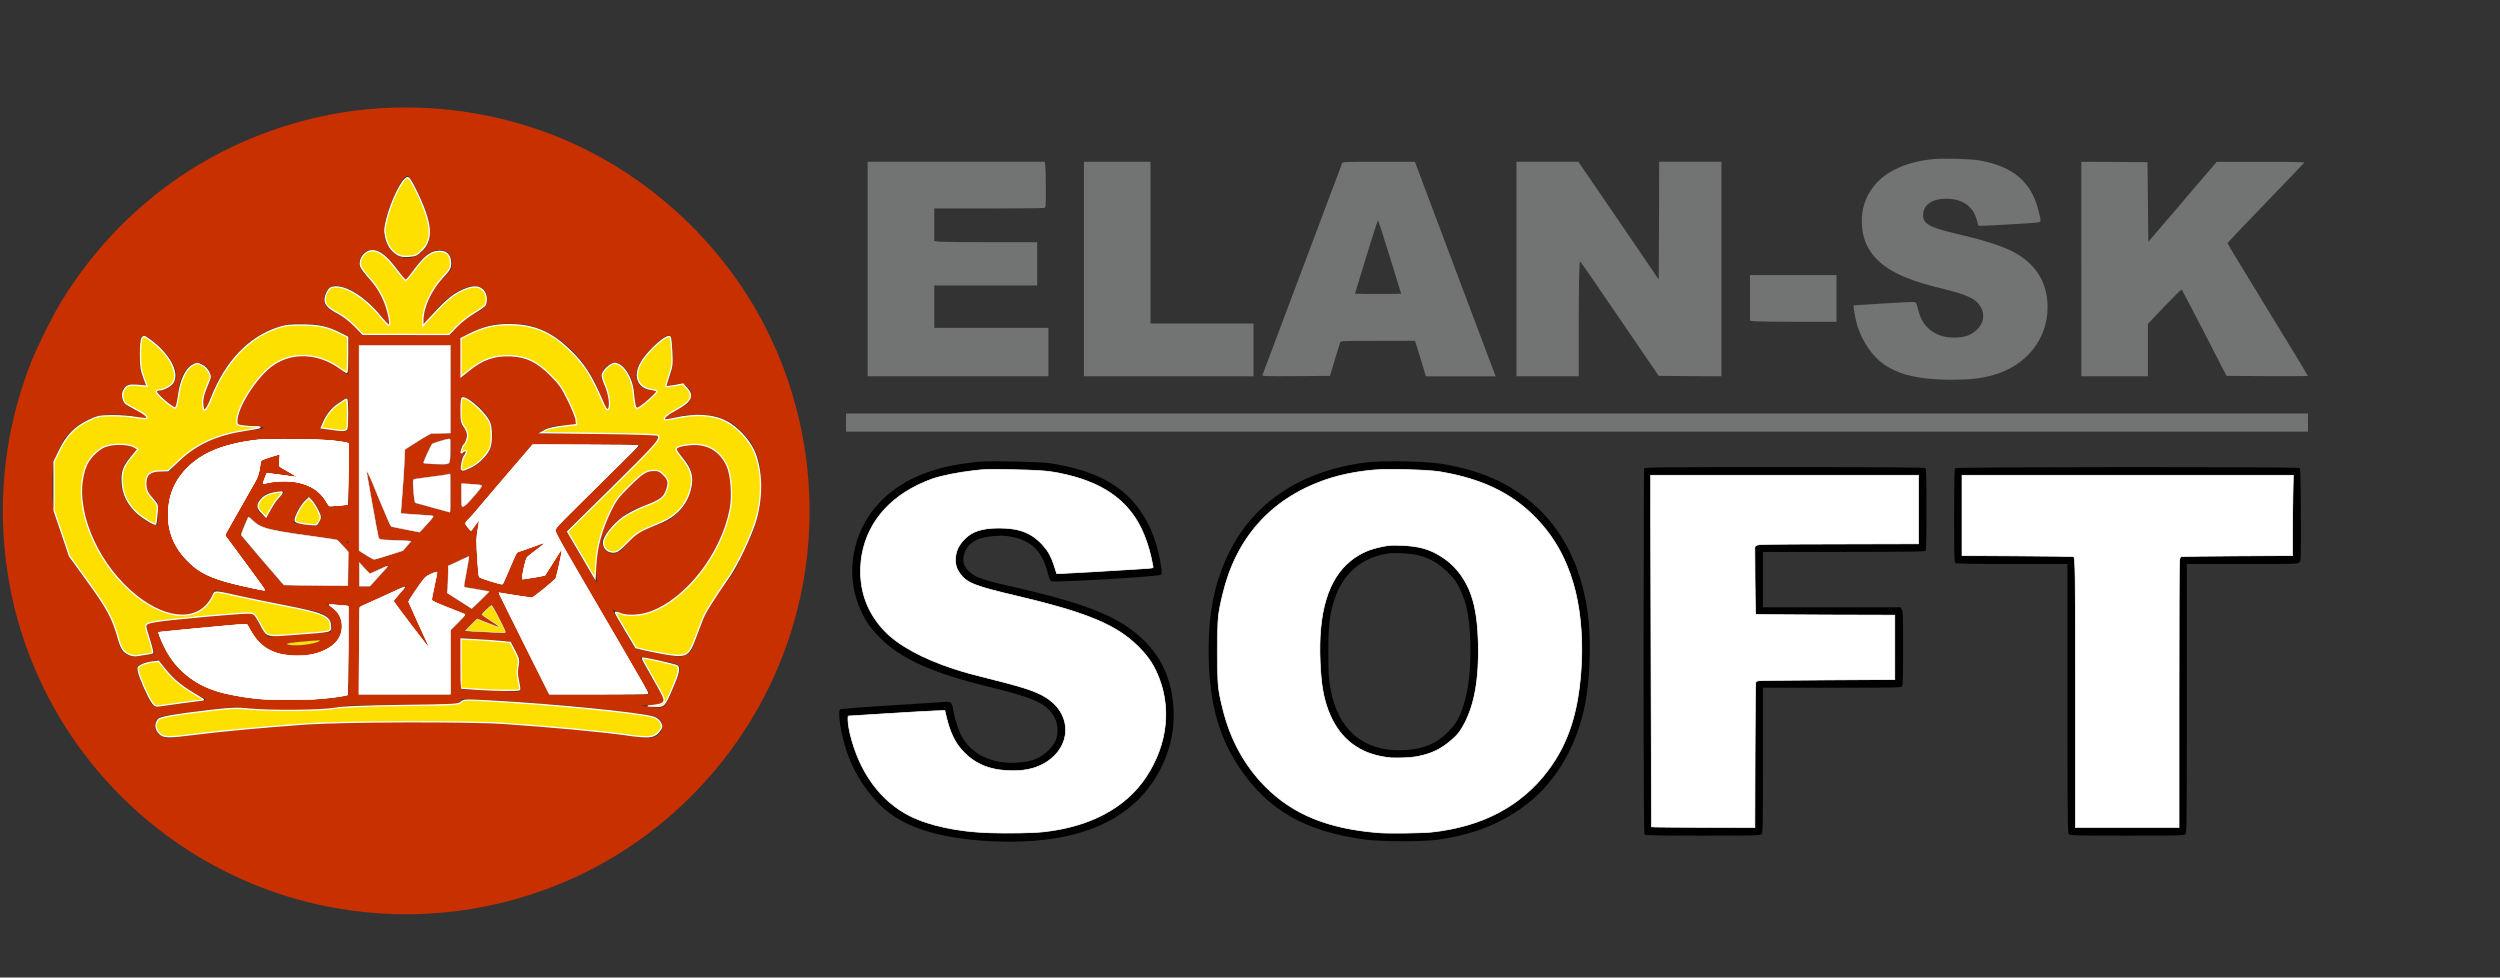 <?xml version="1.0" encoding="UTF-8" standalone="no"?>
<svg
   version="1.0"
   width="2890pt"
   height="1130pt"
   viewBox="0 0 2890 1130"
   preserveAspectRatio="xMidYMid meet"
   id="svg32"
   sodipodi:docname="logo-elan-sk.svg"
   inkscape:version="1.1.2 (0a00cf5339, 2022-02-04)"
   xmlns:inkscape="http://www.inkscape.org/namespaces/inkscape"
   xmlns:sodipodi="http://sodipodi.sourceforge.net/DTD/sodipodi-0.dtd"
   xmlns:xlink="http://www.w3.org/1999/xlink"
   xmlns="http://www.w3.org/2000/svg"
   xmlns:svg="http://www.w3.org/2000/svg">
  <rect x="0" y="0" width="2890" height="1130" fill="#333333" stroke="none"/>
  <defs
     id="defs36">
    <linearGradient
       inkscape:collect="always"
       id="linearGradient31309">
      <stop
         style="stop-color:#ffffff;"
         offset="0"
         id="stop31305" />
      <stop
         style="stop-color:#ffffff;stop-opacity:0;"
         offset="1"
         id="stop31307" />
    </linearGradient>
    <linearGradient
       inkscape:collect="always"
       xlink:href="#linearGradient31309"
       id="linearGradient31311"
       x1="552.937"
       y1="975.906"
       x2="717.18"
       y2="975.906"
       gradientUnits="userSpaceOnUse" />
  </defs>
  <sodipodi:namedview
     id="namedview34"
     pagecolor="#ffffff"
     bordercolor="#666666"
     borderopacity="1.0"
     inkscape:pageshadow="2"
     inkscape:pageopacity="0.0"
     inkscape:pagecheckerboard="0"
     inkscape:document-units="pt"
     showgrid="false"
     inkscape:zoom="0.11313709"
     inkscape:cx="-1520.2795"
     inkscape:cy="-1392.1164"
     inkscape:window-width="1920"
     inkscape:window-height="1024"
     inkscape:window-x="1600"
     inkscape:window-y="28"
     inkscape:window-maximized="1"
     inkscape:current-layer="g30" />
  <g
     transform="translate(0,1130) scale(0.1,-0.1)"
     fill="#000000"
     stroke="none"
     id="g30">
    <path
       fill="#c83000"
       d="M4395 10049 c-776 -49 -1551 -302 -2209 -722 -599 -382 -1109 -906 -1484 -1524 -100 -165 -271 -509 -340 -683 -332 -839 -415 -1745 -241 -2635 125 -642 395 -1265 778 -1800 715 -998 1788 -1674 2991 -1884 921 -161 1863 -43 2717 339 1395 626 2405 1915 2677 3420 202 1112 -10 2272 -591 3238 -478 795 -1215 1454 -2058 1839 -692 317 -1472 460 -2240 412z m355 -819 c36 -51 147 -290 181 -390 23 -69 33 -120 37 -187 6 -110 -6 -160 -54 -225 -96 -134 -281 -147 -388 -28 -126 140 -112 337 50 679 87 184 126 218 174 151z m-358 -841 c54 -28 174 -150 218 -223 48 -79 75 -111 88 -102 6 4 35 44 65 89 111 171 216 257 312 257 93 0 148 -58 148 -155 0 -66 -6 -76 -101 -168 -49 -48 -95 -105 -120 -150 -79 -139 -149 -415 -96 -379 5 4 45 51 88 105 126 157 249 256 385 308 145 57 251 3 251 -127 0 -78 -27 -110 -137 -165 -108 -54 -164 -97 -235 -184 l-53 -65 -511 0 -511 0 -54 65 c-69 82 -130 129 -243 185 -108 54 -136 87 -136 162 0 83 44 140 119 153 28 5 60 -1 117 -20 142 -47 283 -159 426 -337 38 -49 74 -88 79 -88 31 0 -19 194 -86 337 -37 79 -58 107 -140 192 -102 105 -120 140 -108 205 21 112 128 160 235 105z m-647 -859 c44 -12 126 -43 183 -70 l102 -49 0 -220 c0 -122 -3 -221 -7 -221 -5 0 -37 23 -72 51 -86 67 -229 136 -321 155 -141 30 -307 0 -437 -78 -129 -77 -279 -251 -365 -423 -48 -95 -88 -209 -88 -250 0 -40 8 -43 142 -45 93 -1 191 -22 158 -33 -8 -3 -60 -11 -115 -17 -409 -45 -716 -185 -907 -415 -59 -72 -65 -76 -93 -69 -61 16 -142 10 -171 -12 -49 -36 -68 -70 -68 -121 0 -73 45 -149 119 -203 19 -14 20 -25 17 -148 l-3 -134 -27 7 c-121 30 -267 151 -331 275 -104 200 -83 384 59 522 33 32 60 62 60 67 0 34 -127 65 -235 58 -113 -8 -166 -29 -239 -98 -113 -105 -156 -225 -156 -434 0 -199 45 -383 145 -590 205 -427 581 -771 913 -835 195 -39 365 44 448 218 15 31 28 58 29 59 1 2 55 -11 121 -28 179 -46 311 -74 609 -129 282 -52 452 -90 507 -113 85 -36 127 -105 108 -178 l-10 -37 -108 -7 c-114 -7 -421 -31 -537 -41 l-70 -6 -38 38 c-31 32 -91 138 -110 196 -3 9 -16 23 -29 32 -20 13 -57 11 -328 -15 -168 -15 -429 -40 -580 -54 -151 -14 -285 -31 -297 -37 -13 -6 -25 -19 -28 -29 -7 -22 26 -145 66 -242 16 -39 25 -74 21 -78 -10 -9 -184 -39 -229 -39 -51 0 -123 37 -150 78 -12 18 -24 51 -28 75 -11 63 -63 221 -101 304 -45 99 -130 228 -303 457 -78 105 -151 207 -162 228 -37 72 -158 437 -181 545 -19 91 -23 138 -23 293 0 221 12 284 87 438 41 87 62 117 126 181 83 83 182 142 297 178 91 27 339 25 454 -5 90 -24 131 -28 131 -13 0 16 -58 59 -117 85 -149 67 -173 93 -173 183 0 49 4 59 34 89 39 39 75 43 178 22 31 -7 60 -9 64 -6 3 4 -5 31 -19 60 -49 105 -52 124 -51 303 1 190 7 215 53 215 32 0 161 -107 244 -201 54 -62 112 -167 121 -221 20 -113 -65 -208 -186 -208 -20 0 -39 -4 -42 -9 -6 -9 198 -201 214 -201 18 0 27 36 34 130 7 112 24 182 63 258 71 142 177 176 271 89 37 -35 56 -94 47 -139 -4 -17 -23 -62 -43 -101 -28 -55 -36 -84 -40 -142 -8 -135 18 -160 54 -52 156 471 473 814 842 906 116 30 116 30 272 26 109 -2 165 -9 225 -25z m2357 10 c188 -41 363 -143 519 -301 144 -146 242 -301 334 -534 56 -140 70 -161 81 -121 3 15 4 60 2 99 -4 56 -13 87 -40 142 -20 39 -38 84 -42 100 -15 69 44 156 118 176 81 22 161 -39 217 -165 26 -59 49 -181 49 -258 0 -60 12 -98 31 -98 6 0 36 24 67 53 31 29 78 70 105 91 60 49 61 66 4 66 -121 0 -190 66 -190 180 0 79 54 178 155 285 137 145 221 195 247 148 5 -10 12 -81 16 -158 8 -163 -6 -254 -54 -347 -16 -32 -26 -60 -22 -62 4 -3 32 1 62 9 30 8 75 15 102 15 40 0 53 -5 82 -32 24 -22 38 -45 42 -70 13 -84 -26 -135 -146 -190 -96 -44 -151 -82 -151 -104 0 -19 5 -18 123 13 87 23 123 27 247 27 166 1 217 -9 339 -65 71 -33 98 -54 176 -132 75 -75 100 -108 134 -177 71 -145 86 -224 86 -445 0 -162 -4 -206 -23 -300 -29 -134 -74 -258 -140 -390 -27 -55 -64 -134 -82 -175 -42 -97 -57 -121 -163 -263 -196 -263 -245 -352 -327 -602 -28 -85 -61 -166 -72 -181 -28 -34 -92 -64 -143 -64 -22 0 -143 20 -268 44 -176 34 -232 48 -242 63 -16 22 -217 366 -238 408 l-15 31 59 -30 c183 -91 451 -12 721 213 280 232 512 629 573 977 33 188 14 409 -46 525 -35 69 -122 153 -192 185 -56 26 -72 29 -172 29 -120 0 -205 -22 -205 -53 0 -8 29 -46 65 -83 72 -74 101 -129 115 -216 22 -136 -47 -319 -162 -429 -83 -80 -128 -104 -287 -159 -73 -25 -152 -59 -175 -74 -41 -29 -112 -101 -174 -179 -81 -101 -223 -67 -239 58 -5 32 0 48 22 83 74 113 211 240 314 291 29 15 99 43 154 63 160 55 200 82 239 158 43 83 26 166 -46 219 -41 31 -135 29 -199 -3 -45 -24 -273 -250 -320 -319 -63 -93 -145 -287 -180 -427 -9 -33 -23 -85 -32 -115 -21 -68 -31 -284 -17 -359 10 -54 10 -55 -8 -31 -18 24 -115 189 -267 451 l-72 126 217 215 c119 118 358 352 529 519 326 316 334 327 301 372 -12 15 -67 17 -648 19 -349 1 -655 4 -680 7 l-45 6 60 32 c83 43 130 54 238 55 105 1 137 9 137 37 0 72 -117 318 -210 443 -149 199 -375 328 -569 328 -165 -1 -350 -78 -487 -203 l-64 -59 0 234 0 234 78 41 c88 47 198 87 292 107 98 22 297 19 402 -4z m-892 -740 l0 -511 -107 2 c-128 3 -117 7 -354 -147 l-66 -42 -7 -174 c-4 -95 -15 -258 -25 -363 -10 -104 -16 -193 -14 -196 1 -4 67 -10 145 -13 165 -8 238 -15 238 -24 0 -4 -38 -47 -84 -97 l-83 -90 -124 24 c-68 13 -145 27 -170 33 l-45 9 -44 107 c-24 59 -54 132 -68 162 -13 30 -31 71 -39 90 -8 19 -18 43 -23 52 -6 10 -10 22 -10 28 0 5 -11 33 -24 62 -13 29 -32 72 -42 95 -10 24 -19 41 -21 39 -2 -2 5 -50 16 -107 11 -57 41 -225 66 -374 26 -148 51 -278 56 -287 8 -15 25 -18 112 -18 56 0 139 -3 184 -7 l82 -6 -49 -57 -50 -57 -159 -52 c-87 -28 -167 -51 -177 -51 -10 0 -53 23 -96 51 l-78 52 0 1188 0 1189 530 0 530 0 0 -510z m264 -149 c58 -41 150 -139 176 -190 51 -101 56 -226 15 -352 -25 -75 -118 -170 -209 -213 -39 -19 -83 -37 -98 -40 l-28 -6 0 73 c0 66 3 77 30 113 38 50 38 61 0 34 l-30 -21 0 49 c0 35 4 52 15 56 26 10 55 69 55 113 0 32 -8 52 -35 87 l-35 46 0 160 0 160 51 -20 c28 -12 70 -33 93 -49z m-1444 -116 c0 -202 -9 -231 -68 -221 -21 3 -86 11 -145 18 l-109 11 6 30 c14 68 59 145 119 205 58 57 155 121 185 122 9 0 12 -40 12 -165z m-165 -329 c61 -9 122 -18 138 -22 l27 -6 -2 -356 -3 -357 -75 -7 c-41 -4 -92 -9 -112 -12 -36 -4 -38 -2 -60 42 -84 169 -281 261 -533 249 -60 -3 -132 -12 -160 -21 -27 -8 -50 -14 -51 -13 -1 1 10 31 24 65 l27 64 55 -6 c30 -4 109 -15 175 -25 66 -10 121 -17 123 -16 2 2 -44 29 -102 60 -58 31 -108 60 -110 64 -3 4 -1 36 4 71 5 35 8 66 6 68 -2 1 -54 -13 -115 -33 -110 -36 -111 -36 -111 -67 0 -72 -24 -163 -55 -212 -18 -28 -46 -76 -62 -106 -16 -30 -74 -131 -128 -225 -54 -93 -113 -197 -131 -231 l-33 -61 92 -124 c315 -425 378 -511 374 -515 -7 -7 -335 64 -467 102 -266 75 -419 182 -549 383 -81 125 -117 273 -108 436 8 124 26 197 76 300 147 299 474 474 981 524 146 15 733 6 865 -13z m1345 -111 c0 -175 5 -171 -182 -161 -73 3 -134 8 -136 11 -7 7 88 212 103 225 15 12 161 57 193 59 22 1 22 0 22 -134z m2175 46 c-230 -216 -954 -932 -964 -952 -13 -27 -1 -49 534 -966 301 -516 550 -941 552 -945 2 -5 -257 -8 -576 -8 l-579 0 -297 586 c-162 323 -293 589 -290 592 3 3 88 -9 188 -27 101 -18 190 -32 199 -30 9 2 74 53 146 114 l129 110 37 163 c37 160 40 198 15 150 -6 -12 -31 -52 -54 -88 -23 -36 -60 -95 -84 -131 l-42 -66 -131 -22 c-72 -12 -133 -20 -135 -17 -3 2 7 60 20 128 21 101 29 126 49 140 12 10 63 47 112 83 58 42 83 65 70 65 -11 0 -24 -4 -30 -8 -5 -5 -68 -28 -141 -51 -72 -23 -136 -48 -141 -54 -5 -7 -42 -91 -82 -187 -41 -96 -75 -177 -77 -179 -3 -4 -171 44 -250 72 -18 6 -33 18 -33 27 0 8 -7 112 -15 230 -13 204 -12 220 6 309 10 51 19 95 19 98 0 12 -22 -13 -56 -64 l-37 -57 -39 43 c-43 49 -42 57 20 113 22 20 41 41 43 47 2 6 157 189 344 406 l340 395 625 0 c610 0 624 0 605 -19z m-2175 -540 l0 -228 -207 57 -208 57 -7 39 c-3 22 -9 82 -13 135 -7 89 -6 97 11 102 11 3 100 15 199 27 99 12 189 25 200 30 11 5 21 9 23 9 1 1 2 -102 2 -228z m352 94 c24 -10 16 -23 -84 -136 -93 -107 -106 -118 -130 -119 -16 0 -18 13 -18 136 l0 137 108 -6 c59 -3 115 -8 124 -12z m-2283 -92 c-8 -10 -40 -47 -73 -83 -32 -36 -72 -94 -89 -130 -17 -36 -31 -66 -33 -68 -5 -7 -60 27 -80 50 -47 52 -37 125 26 182 22 20 43 36 48 36 4 1 30 7 57 15 28 7 74 14 104 14 49 1 52 0 40 -16z m340 -100 c30 -31 55 -72 73 -116 l26 -67 -26 -48 c-14 -26 -26 -48 -28 -50 -4 -6 -259 30 -267 37 -9 9 26 112 57 165 31 53 94 126 109 126 6 0 31 -21 56 -47z m-584 -293 c84 -31 255 -65 495 -95 113 -15 242 -33 288 -40 l83 -14 64 -68 64 -68 -2 -199 -2 -200 -370 3 c-203 1 -373 5 -377 8 -7 4 -95 106 -416 484 l-82 97 46 109 46 109 52 -51 c35 -36 70 -59 111 -75z m995 -180 c0 -5 -7 -7 -15 -4 -8 4 -15 8 -15 10 0 2 7 4 15 4 8 0 15 -4 15 -10z m1394 -187 c-3 -16 -18 -93 -34 -173 -15 -80 -26 -148 -24 -152 2 -3 21 -9 42 -12 163 -24 252 -40 250 -45 -2 -3 -48 -50 -104 -104 l-100 -97 -143 92 -144 92 7 81 c3 44 6 115 6 158 l0 77 88 40 c48 22 98 46 112 55 38 22 50 19 44 -12z m-1040 -123 c60 28 110 49 112 47 2 -2 -47 -58 -108 -125 l-112 -122 -63 0 -63 0 0 142 0 143 63 -68 62 -68 109 51z m676 -33 c0 -2 -16 -72 -35 -156 -19 -83 -35 -158 -35 -165 0 -12 50 -34 303 -132 l98 -38 -91 -91 -90 -90 0 -373 0 -372 -530 0 -530 0 0 510 c0 433 2 510 14 510 8 0 72 27 143 61 216 103 386 179 390 175 2 -2 -30 -40 -72 -84 -41 -44 -75 -84 -75 -89 0 -4 13 -24 28 -43 16 -19 104 -135 196 -257 150 -200 208 -271 177 -217 -6 11 -25 51 -42 89 -44 99 -73 162 -137 302 l-55 123 96 142 c91 133 100 143 154 169 50 24 93 36 93 26z m-1122 -383 l92 -7 -2 -515 -3 -516 -30 -7 c-217 -55 -780 -70 -1112 -29 -125 15 -318 56 -405 86 -244 83 -430 234 -553 450 -41 72 -102 221 -94 228 3 3 1003 97 1021 96 4 0 21 -28 38 -62 107 -213 276 -307 547 -308 127 0 228 20 318 65 132 65 198 156 198 275 0 96 -40 166 -126 226 l-52 36 35 -6 c19 -3 77 -8 128 -12z m1837 -157 c44 -86 77 -159 73 -162 -3 -3 -112 0 -242 7 l-237 13 73 72 73 72 124 -50 c69 -27 128 -48 132 -47 4 2 -42 34 -102 72 l-110 70 58 58 c32 32 62 57 68 55 5 -2 46 -74 90 -160z m-80 -248 c166 -9 202 -13 213 -27 8 -9 34 -57 59 -107 44 -86 45 -91 34 -135 -21 -86 -22 -124 -6 -180 28 -93 30 -127 7 -139 -14 -7 -114 -5 -346 6 l-326 17 0 294 0 294 83 -6 c45 -3 172 -11 282 -17z m-2000 -8 c-39 -34 -259 -64 -351 -46 -66 12 -17 24 158 39 213 18 204 17 193 7z m3875 -216 c276 -50 290 -56 290 -117 0 -40 -147 -386 -177 -415 -26 -27 -73 -29 -198 -8 l-80 13 117 1 c113 1 117 2 137 27 12 15 21 31 21 36 0 5 -56 105 -124 221 -68 117 -131 226 -140 243 -14 30 -14 32 2 28 9 -2 78 -15 152 -29z m-5685 -71 c109 -149 240 -258 412 -344 103 -51 104 -54 13 -64 -30 -4 -158 -21 -283 -38 l-228 -31 -27 20 c-32 23 -53 63 -133 252 -34 81 -59 155 -57 169 5 38 45 61 143 82 50 10 95 19 101 19 5 1 32 -29 59 -65z m3769 -400 c94 -3 177 -7 185 -9 9 -1 75 -6 146 -10 72 -3 168 -11 215 -16 47 -6 155 -14 240 -19 257 -14 1025 -103 1121 -130 19 -5 48 -23 64 -40 23 -24 28 -39 28 -75 0 -53 -22 -89 -73 -117 -40 -22 -121 -21 -310 6 -425 60 -1008 112 -1570 142 -400 22 -1470 25 -1825 6 -698 -37 -1241 -85 -1744 -153 -179 -24 -217 -24 -261 0 -106 56 -104 195 3 230 31 10 580 82 747 97 105 10 97 10 310 -10 211 -21 632 -24 805 -7 66 7 167 21 225 32 96 17 159 19 718 19 599 0 612 0 632 20 11 11 20 27 20 36 0 13 11 15 78 10 42 -3 153 -8 246 -12z"
       id="path2" />
    <path
       fill="#727373"
       d="M22343 9460 c-301 -29 -546 -140 -678 -308 -104 -130 -150 -274 -142 -442 13 -286 181 -489 517 -621 131 -52 221 -79 430 -130 276 -68 373 -115 427 -206 52 -89 34 -194 -46 -266 -58 -53 -114 -77 -192 -86 -154 -16 -276 18 -369 105 -58 54 -92 119 -119 224 -19 75 -19 75 -55 78 -19 2 -180 -6 -356 -17 -177 -12 -325 -21 -329 -21 -12 0 14 -153 40 -235 12 -39 38 -104 59 -145 176 -349 458 -480 1039 -480 203 0 341 16 479 56 380 110 622 415 622 784 0 288 -140 508 -409 645 -140 70 -339 132 -674 210 -295 69 -365 114 -355 225 12 124 137 188 329 169 83 -9 152 -39 202 -87 45 -43 69 -86 92 -165 l16 -57 42 0 c56 0 558 29 625 36 62 7 62 3 27 140 -83 332 -293 510 -680 579 -108 19 -412 27 -542 15z"
       id="path4" />
    <path
       fill="#727373"
       d="M10030 8190 l0 -1240 1045 0 1045 0 0 280 0 280 -660 0 -660 0 0 245 0 245 595 0 595 0 0 250 0 250 -534 0 c-293 0 -561 3 -595 6 l-61 7 0 188 0 189 623 0 c342 0 632 3 645 6 22 6 22 7 22 218 0 116 -3 235 -6 264 l-7 52 -1023 0 -1024 0 0 -1240z"
       id="path6" />
    <path
       fill="#727373"
       d="M12530 8190 l0 -1240 980 0 980 0 0 305 0 305 -595 0 -595 0 0 935 0 935 -385 0 -385 0 0 -1240z"
       id="path8" />
    <path
       fill="#727373"
       d="M15515 9413 c-3 -10 -211 -560 -460 -1223 -249 -663 -457 -1213 -460 -1223 -7 -16 14 -17 386 -15 l394 3 55 185 c31 102 59 193 62 203 7 16 37 17 437 17 l429 0 30 -97 c17 -54 45 -146 63 -205 l32 -108 403 0 404 0 -11 28 c-6 15 -209 554 -451 1197 -242 644 -447 1189 -456 1213 l-16 42 -417 0 c-388 0 -417 -1 -424 -17z m553 -1088 l129 -420 -133 -3 c-74 -1 -194 -1 -267 0 l-133 3 130 428 c71 235 133 424 137 420 4 -5 65 -197 137 -428z"
       id="path10" />
    <path
       fill="#727373"
       d="M17530 8190 l0 -1240 360 0 360 0 0 558 c0 484 6 759 15 770 2 2 79 -107 172 -243 92 -136 296 -434 453 -663 l285 -417 363 -3 362 -2 0 1240 0 1240 -360 0 -360 0 -2 -681 -3 -681 -254 374 c-140 205 -349 511 -465 681 l-210 307 -358 0 -358 0 0 -1240z"
       id="path12" />
    <path
       fill="#727373"
       d="M24060 8190 l0 -1240 385 0 385 0 0 303 0 303 192 202 c106 111 195 199 199 195 4 -5 122 -231 263 -503 l254 -495 471 -3 c259 -1 471 0 471 3 0 3 -209 347 -465 765 -256 417 -465 763 -465 768 0 6 199 216 443 468 243 251 444 461 445 465 2 5 -220 9 -505 8 l-508 0 -395 -462 -395 -462 -5 460 -5 460 -382 3 -383 2 0 -1240z"
       id="path14" />
    <path
       fill="#727373"
       d="M20230 7856 l0 -263 53 -7 c28 -3 253 -6 500 -6 l447 0 0 270 0 270 -500 0 -500 0 0 -264z"
       id="path16" />
    <path
       fill="#727373"
       d="M9780 6415 l0 -105 8450 0 8450 0 0 105 0 105 -8450 0 -8450 0 0 -105z"
       id="path18" />
    <path
       fill="#727373"
       d="M11340 5964 c-336 -31 -567 -88 -785 -193 -399 -193 -651 -536 -697 -951 -22 -198 12 -407 97 -586 59 -127 114 -204 220 -309 244 -244 603 -405 1258 -565 440 -107 596 -167 688 -261 72 -74 104 -147 104 -239 0 -98 -32 -167 -114 -243 -99 -91 -192 -125 -371 -134 -270 -14 -497 93 -613 288 -43 73 -89 210 -107 317 -16 96 -25 104 -109 97 -36 -3 -318 -21 -625 -40 -383 -24 -563 -39 -574 -47 -31 -26 8 -281 73 -476 70 -209 172 -386 317 -552 155 -177 325 -285 578 -368 401 -132 1049 -170 1528 -91 535 88 926 327 1155 706 149 248 217 508 203 783 -20 417 -202 734 -551 965 -264 174 -640 302 -1364 465 -302 68 -397 105 -463 178 -46 51 -60 99 -48 163 17 90 75 156 171 197 60 26 225 46 309 37 275 -28 423 -155 491 -425 12 -47 28 -91 34 -98 18 -20 1252 52 1275 74 12 12 12 26 1 101 -26 183 -84 368 -161 510 -208 387 -548 591 -1130 679 -102 15 -677 28 -790 18z m785 -108 c709 -108 1069 -418 1193 -1028 11 -51 18 -95 16 -97 -4 -4 -1118 -71 -1122 -67 -1 2 -11 36 -22 75 -33 119 -84 207 -164 286 -121 120 -254 167 -471 167 -192 1 -299 -30 -390 -113 -114 -105 -151 -256 -89 -369 72 -132 179 -182 594 -276 682 -153 1046 -279 1310 -453 118 -77 282 -244 341 -346 205 -354 214 -781 24 -1160 -140 -281 -332 -471 -624 -616 -183 -90 -403 -150 -666 -181 -164 -19 -683 -16 -854 5 -622 78 -932 250 -1189 658 -105 166 -206 464 -214 634 l-3 50 500 32 c275 17 529 32 565 32 l65 1 26 -110 c60 -247 181 -410 378 -509 142 -72 357 -99 535 -67 427 78 598 496 311 765 -117 109 -281 173 -695 271 -386 92 -615 168 -845 280 -233 114 -382 228 -498 383 -301 400 -248 988 121 1354 133 132 337 252 537 318 101 33 291 71 420 84 55 6 116 13 135 15 91 10 680 -3 775 -18z"
       id="path20"
       style="fill:#000000" />
    <path
       fill="#727373"
       d="M15800 5955 c-841 -105 -1425 -542 -1685 -1260 -108 -298 -152 -610 -142 -1014 12 -523 120 -903 353 -1252 330 -494 767 -744 1459 -835 186 -25 661 -25 835 -1 451 64 800 212 1097 466 331 284 555 720 627 1221 41 281 45 677 11 930 -98 720 -445 1237 -1023 1525 -192 96 -423 165 -687 206 -184 28 -666 36 -845 14z m820 -100 c410 -65 713 -186 975 -390 101 -78 253 -237 326 -341 247 -347 369 -784 369 -1325 0 -546 -107 -984 -321 -1310 -261 -398 -640 -655 -1122 -763 -177 -40 -312 -56 -537 -62 -490 -15 -905 58 -1236 216 -482 232 -837 709 -957 1285 -47 226 -52 284 -52 605 1 264 4 324 23 445 66 420 196 727 424 1001 295 354 744 583 1260 643 51 6 107 13 123 15 17 2 163 3 325 1 215 -2 324 -7 400 -20z"
       id="path22"
       style="fill:#000000" />
    <path
       fill="#727373"
       d="M16075 4994 c-173 -25 -264 -53 -365 -113 -260 -156 -399 -426 -441 -856 -17 -174 -7 -528 20 -676 62 -354 209 -586 450 -713 248 -130 634 -130 883 1 82 43 189 131 241 198 52 66 120 210 150 315 99 342 102 916 6 1225 -98 320 -325 535 -634 600 -73 15 -258 26 -310 19z m320 -113 c138 -35 237 -92 340 -196 74 -73 99 -106 133 -175 86 -175 120 -342 129 -625 9 -302 -19 -559 -82 -750 -47 -142 -86 -208 -179 -300 -127 -127 -264 -187 -464 -204 -454 -37 -762 180 -871 614 -38 155 -46 240 -46 525 1 308 16 435 75 613 96 285 314 472 605 517 89 13 268 4 360 -19z"
       id="path24"
       style="fill:#000000" />
    <path
       fill="#727373"
       d="M19006 5884 c-3 -9 -6 -962 -6 -2118 0 -1622 3 -2105 12 -2114 9 -9 173 -12 674 -12 589 0 664 2 678 16 14 14 16 105 16 855 l0 839 800 0 c780 0 800 0 810 19 6 13 10 170 10 443 0 367 -2 427 -16 446 l-15 22 -795 0 -794 0 0 320 0 320 933 0 c712 0 936 3 945 12 9 9 12 129 12 478 0 349 -3 469 -12 478 -9 9 -385 12 -1629 12 -1465 0 -1617 -1 -1623 -16z m3174 -474 l0 -400 -923 0 c-819 0 -925 -2 -945 -16 l-22 -15 0 -383 c0 -284 3 -385 12 -394 9 -9 203 -12 810 -12 l798 0 0 -375 0 -375 -793 -2 c-655 -3 -797 -5 -810 -17 -16 -12 -17 -84 -17 -852 l0 -839 -602 2 -603 3 -3 2038 -2 2037 1550 0 1550 0 0 -400z"
       id="path26"
       style="fill:#000000" />
    <path
       fill="#727373"
       d="M22602 5888 c-9 -9 -12 -145 -12 -550 0 -521 1 -538 19 -548 13 -6 236 -10 655 -10 l636 0 0 -1554 c0 -1400 2 -1556 16 -1570 14 -14 89 -16 674 -16 585 0 660 2 674 16 14 14 16 170 16 1570 l0 1554 640 0 c629 0 640 0 660 20 20 20 20 30 18 551 -3 458 -5 531 -18 539 -24 15 -3963 13 -3978 -2z m3906 -545 l-3 -468 -645 -3 c-592 -2 -646 -3 -657 -19 -10 -13 -13 -343 -13 -1570 l0 -1553 -600 0 -600 0 0 1558 c0 1198 -3 1561 -12 1570 -9 9 -168 12 -655 12 l-643 0 0 470 0 470 1915 0 1915 0 -2 -467z"
       id="path28"
       style="fill:#000000" />
    <path
       style="fill:#ffffff;stroke:#ffffff;stroke-width:1.017;"
       d="m 1524.521,1283.543 c -48.224,-1.658 -91.722,-10.848 -121.494,-25.668 -45.535,-22.667 -78.155,-67.158 -92.604,-126.304 -3.155,-12.913 -4.421,-27.956 -2.354,-27.965 0.783,0 26.586,-1.602 57.341,-3.553 30.755,-1.951 63.783,-3.849 73.397,-4.218 l 17.479,-0.671 0.662,2.954 c 6.945,30.995 14.885,47.582 29.88,62.43 19.045,18.856 42.314,27.436 74.436,27.447 21.78,0.01 38.499,-4.505 53.246,-14.368 35.75,-23.911 37.534,-68.757 3.756,-94.413 -14.973,-11.372 -33.004,-18.02 -82.832,-30.539 -39.275,-9.868 -46.776,-11.928 -65.305,-17.938 -47.689,-15.467 -85.885,-36.357 -106.794,-58.406 -26.027,-27.446 -38.332,-60.216 -36.791,-97.979 2.241,-54.891 33.777,-100.235 88.216,-126.841 6.409,-3.132 16.456,-7.354 22.327,-9.382 13.745,-4.747 40.224,-10.035 64.051,-12.791 17.101,-1.978 22.01,-2.117 54.071,-1.53 44.54,0.815 59.606,1.903 78.122,5.638 63.716,12.855 103.517,39.761 125.62,84.922 6.436,13.151 12.576,31.319 15.632,46.259 1.201,5.871 2.379,11.63 2.617,12.797 0.419,2.053 -0.147,2.159 -17.591,3.305 -36.615,2.405 -120.868,7.282 -125.795,7.282 h -5.089 l -3.828,-12.002 c -4.221,-13.233 -8.896,-21.968 -16.282,-30.419 -17.373,-19.878 -36.723,-27.731 -68.334,-27.731 -26.647,0 -42.471,5.209 -54.329,17.885 -8.598,9.191 -12.522,17.696 -13.081,28.352 -0.546,10.409 1.244,16.425 7.36,24.733 10.078,13.69 22.864,18.708 84.817,33.287 102.453,24.11 148.499,42.125 181.264,70.915 16.421,14.429 27.636,28.679 35.367,44.939 24.793,52.143 19.078,112.059 -15.661,164.195 -31.117,46.699 -85.764,75.929 -156.639,83.784 -16.899,1.873 -55.612,2.601 -84.857,1.595 z"
       id="path4586"
       transform="matrix(7.5,0,0,-7.5,0,11300)" />
    <path
       style="stroke:#ffffff;stroke-width:1.017;fill:#ffffff;fill-opacity:1"
       d="m 2125.967,1283.57 c -78.619,-6.159 -132.519,-28.003 -175.469,-71.114 -31.924,-32.044 -53.84,-71.894 -65.54,-119.172 -7.933,-32.055 -8.156,-34.481 -8.156,-88.798 0,-53.799 0.209,-56.18 7.697,-87.788 20.578,-86.868 73.398,-146.607 155.759,-176.162 29.858,-10.714 68.135,-17.175 101.391,-17.114 33.101,0.061 65.996,1.717 79.302,3.993 67.981,11.627 115.673,36.087 153.472,78.711 23.307,26.282 39.116,55.286 50.228,92.151 10.361,34.375 15.129,79.963 12.921,123.552 -3.712,73.271 -19.112,122.48 -52.005,166.175 -40.955,54.405 -101.488,86.314 -179.358,94.545 -13.605,1.438 -66.351,2.11 -80.242,1.022 z m 60.734,-117.939 c 20.407,-4.299 33.728,-10.748 49.313,-23.874 10.201,-8.591 14.566,-14.018 20.907,-25.989 16.002,-30.213 22.971,-70.14 21.641,-123.991 -1.323,-53.607 -10.138,-85.011 -31.218,-111.214 -7.561,-9.399 -15.428,-16.265 -26.866,-23.445 -17.583,-11.039 -33.858,-15.467 -60.529,-16.47 -14.621,-0.55 -18.218,-0.353 -28.012,1.532 -20.816,4.006 -35.603,10.51 -49.897,21.947 -35.178,28.146 -50.71,79.889 -47.203,157.247 1.513,33.382 4.748,52.715 12.206,72.94 14.757,40.024 43.081,64.552 82.915,71.805 12.212,2.224 14.947,2.396 31.517,1.989 10.219,-0.251 18.541,-1.068 25.226,-2.477 z"
       id="path4662"
       transform="matrix(7.5,0,0,-7.5,0,11300)" />
    <path
       style="fill:#ffffff; stroke:#ffffff;stroke-width:1.017;"
       d="m 2552.304,1274.682 -6.694,-0.352 -0.676,-200.499 c -0.372,-110.274 -0.677,-232.181 -0.677,-270.904 l -3e-4,-70.406 h 206.387 206.387 v 52.819 52.819 l -123.319,0.303 c -117.266,0.288 -123.457,0.394 -126.143,2.154 l -2.824,1.851 0.328,51.695 c 0.18,28.432 0.709,52.076 1.175,52.542 0.466,0.466 48.847,0.973 107.515,1.128 l 106.668,0.281 v 49.653 49.653 l -103.956,0.602 c -57.176,0.331 -105.183,0.898 -106.684,1.26 -1.5,0.362 -3.101,1.412 -3.558,2.332 -0.457,0.921 -0.964,51.657 -1.127,112.747 l -0.296,111.073 -72.905,-0.199 c -40.098,-0.11 -75.917,-0.357 -79.599,-0.551 z"
       id="path4701"
       transform="matrix(7.5,0,0,-7.5,0,11300)" />
    <path
       style="fill:#ffffff;stroke:#ffffff;stroke-width:1.017;"
       d="m 3199.002,1082.424 c 0,-204.354 -0.249,-223.278 -2.953,-224.422 -0.892,-0.377 -39.939,-0.918 -86.77,-1.201 l -85.147,-0.514 v -61.883 -61.883 h 255.352 255.352 l -0.67,29.738 c -0.369,16.356 -0.671,44.224 -0.672,61.929 v 32.191 l -84.639,0.45 c -46.551,0.247 -85.604,0.782 -86.784,1.187 -1.842,0.633 -2.237,1.826 -2.796,8.435 -0.358,4.233 -0.651,97.986 -0.651,208.339 v 200.642 h -79.81 -79.81 z"
       id="path4740"
       transform="matrix(7.5,0,0,-7.5,0,11300)" />
    <path
       style="fill:#fde000;stroke:#ffffff;stroke-width:2.033;"
       d="m 199.27,1008.775 c -8.802,-3.92 -12.302,-8.815 -16.156,-22.59 -9.565,-34.185 -16.473,-47.029 -50.599,-94.075 l -25.355,-34.954 -11.877,-35.121 -11.877,-35.121 -0.019,-37.617 -0.019,-37.617 8.585,-17.869 c 10.734,-22.342 23.957,-35.84 44.816,-45.745 13.752,-6.531 16.394,-7.072 35.627,-7.304 11.426,-0.138 27.885,1.026 36.576,2.587 8.691,1.56 16.371,2.269 17.065,1.574 2.382,-2.382 -4.178,-7.81 -17.617,-14.578 -7.398,-3.726 -14.416,-7.995 -15.595,-9.487 -3.747,-4.741 -4.932,-13.801 -2.422,-18.514 4.461,-8.376 7.949,-9.659 22.601,-8.316 l 13.733,1.259 -5.091,-13.527 c -4.282,-11.377 -5.091,-17.012 -5.091,-35.459 0,-14.573 0.87,-23.122 2.594,-25.48 2.41,-3.295 3.24,-3.08 11.674,3.03 29.899,21.659 45.594,50.78 35.594,66.042 -3.575,5.456 -14.293,10.967 -21.33,10.967 -2.273,0 -4.132,1.295 -4.132,2.878 0,4.133 25.833,26.255 29.166,24.976 1.793,-0.688 3.601,-7.45 5.091,-19.036 2.955,-22.983 11.295,-40.995 21.536,-46.51 6.722,-3.62 7.433,-3.638 14.297,-0.365 4.429,2.112 8.546,6.218 10.642,10.614 3.292,6.902 3.246,7.565 -1.217,17.814 -6.87,15.776 -8.643,23.038 -7.952,32.57 0.995,13.713 5.246,10.343 13.55,-10.741 21.995,-55.846 57.872,-93.428 102.974,-107.87 11.723,-3.754 18.448,-4.509 38.124,-4.284 25.344,0.29 38.269,3.303 58.79,13.702 l 9.838,4.985 v 27.416 c 0,15.079 -0.455,27.416 -1.012,27.416 -0.557,0 -5.461,-3.196 -10.898,-7.102 -33.004,-23.711 -73.035,-25.697 -102.961,-5.108 -25.308,17.412 -55.932,65.181 -55.932,87.245 0,5.296 0.741,5.849 9.434,7.041 5.189,0.711 13.576,1.293 18.639,1.293 14.059,0 9.211,1.845 -13.888,5.285 -44.663,6.652 -76.068,20.749 -102.982,46.226 l -17.167,16.25 -11.923,0.179 c -15.824,0.237 -22.415,5.814 -22.415,18.967 0,10.369 2.058,14.91 11.587,25.566 6.905,7.722 6.928,7.813 5.542,22.367 -0.766,8.038 -1.54,14.805 -1.721,15.038 -1.553,2.002 -22.564,-10.952 -30.281,-18.668 -13.301,-13.301 -20.061,-27.286 -21.265,-43.995 -1.251,-17.361 1.607,-25.636 13.997,-40.524 l 9.986,-11.999 -4.638,-3.039 c -6.816,-4.466 -25.354,-6.043 -38.63,-3.287 -8.917,1.851 -13.788,4.428 -21.534,11.392 -12.225,10.991 -17.932,22.606 -20.894,42.521 -8.483,57.034 27.479,134.015 83.373,178.468 49.97,39.742 98.894,39.713 117.865,-0.071 3.771,-7.908 0.558,-8.002 41.998,1.236 15.657,3.491 45.395,9.594 66.085,13.563 63.101,12.105 73.201,16.622 73.201,32.732 0,7.95 3.139,7.292 -55.918,11.717 -44.803,3.356 -41.023,4.63 -53.32,-17.966 -7.449,-13.687 -8.062,-14.257 -15.97,-14.84 -4.523,-0.334 -33.331,1.743 -64.018,4.614 -91.098,8.524 -95.446,9.279 -95.446,16.575 0,1.541 2.65,11.041 5.889,21.112 3.239,10.071 5.298,18.658 4.575,19.083 -0.722,0.424 -5.431,1.383 -10.464,2.131 -5.033,0.748 -11.438,1.744 -14.234,2.213 -2.796,0.469 -7.828,-0.37 -11.184,-1.864 z"
       id="path29331"
       transform="matrix(7.5,0,0,-7.5,0,11300)" />
    <path
       style="fill:#fde000;stroke:#ffffff;stroke-width:2.033;"
       d="m 1023.497,1007.499 c -11.911,-2.121 -26.551,-5.071 -32.534,-6.555 l -10.878,-2.7 -15.759,-26.312 c -8.667,-14.471 -15.759,-26.974 -15.759,-27.784 0,-0.81 3.173,-0.147 7.051,1.474 10.618,4.436 30.414,3.632 45.995,-1.869 56.221,-19.847 110.921,-90.183 124.037,-159.491 3.79,-20.03 1.449,-52.39 -4.773,-65.982 -11.071,-24.182 -31.365,-35.712 -57.977,-32.94 -14.836,1.545 -20.827,3.741 -20.746,7.602 0.028,1.359 4.579,7.914 10.112,14.567 12.441,14.959 15.936,27.303 12.401,43.787 -5.443,25.38 -21.834,44.04 -47.981,54.621 -31.566,12.774 -35.188,14.955 -49.975,30.096 -12.437,12.735 -15.619,14.952 -21.456,14.952 -8.848,0 -14.988,-6.039 -14.986,-14.742 0.002,-8.728 14.374,-27.111 30.447,-38.944 6.627,-4.878 20.92,-12.262 31.947,-16.503 24.746,-9.518 29.814,-13.004 33.958,-23.361 4.952,-12.376 4.184,-17.789 -3.632,-25.606 -5.527,-5.527 -8.483,-6.895 -14.742,-6.822 -12.208,0.143 -17.681,3.587 -38.636,24.309 -17.285,17.093 -20.659,21.658 -29.306,39.651 -13.328,27.734 -20.413,53.748 -21.986,80.73 l -1.269,21.762 -21.086,-35.992 -21.086,-35.992 70.395,-69.351 c 69.3,-68.272 74.948,-74.888 67.853,-79.48 -1.398,-0.905 -42.345,-2.103 -90.993,-2.662 l -88.452,-1.017 7.117,-3.91 c 4.355,-2.393 15.008,-4.799 27.451,-6.199 l 20.334,-2.288 -0.534,-7.018 c -0.294,-3.86 -5.736,-17.541 -12.094,-30.402 -9.779,-19.782 -13.925,-25.738 -26.917,-38.668 -21.107,-21.007 -37.228,-28.908 -61.392,-30.086 -25.303,-1.234 -43.965,5.305 -65.725,23.029 l -11.26,9.171 v -29.478 -29.478 l 11.764,-5.938 c 22.328,-11.271 39.873,-15.492 63.471,-15.27 36.266,0.342 62.085,11.009 89.839,37.118 24.295,22.855 35.684,40.523 54.259,84.175 2.26,5.312 4.977,9.659 6.037,9.659 5.951,0 3.909,-22.237 -3.548,-38.634 -2.289,-5.033 -4.182,-11.3 -4.206,-13.929 -0.061,-6.513 12.287,-18.605 18.998,-18.605 12.661,0 26.574,21.248 28.802,43.988 2.118,21.607 3.014,25.146 6.367,25.146 3.916,0 31.565,-24.18 30.191,-26.403 -0.542,-0.877 -5.034,-2.202 -9.981,-2.944 -19.756,-2.963 -26.013,-21.068 -14.256,-41.249 11.206,-19.234 40.852,-45.192 44.631,-39.078 0.766,1.24 1.861,11.555 2.433,22.922 0.942,18.739 0.525,22.153 -4.473,36.587 -3.032,8.756 -5.15,16.282 -4.707,16.724 0.443,0.443 6.587,-0.27 13.653,-1.584 l 12.848,-2.389 5.843,6.539 c 10.673,11.946 6.394,20.573 -16.25,32.761 -14.627,7.873 -20.487,13.146 -17.702,15.932 0.533,0.533 7.188,-0.459 14.79,-2.203 31.79,-7.293 59.208,-5.76 79.245,4.43 16.714,8.501 34.214,26.597 42.557,44.006 13.894,28.992 14.663,75.806 1.872,113.91 -7.845,23.37 -27.135,63.663 -37.945,79.26 -28.244,40.751 -38.554,57.377 -43.251,69.745 -2.845,7.493 -7.975,21.09 -11.4,30.215 -9.275,24.711 -14.086,26.858 -47.046,20.989 z"
       id="path29370"
       transform="matrix(7.5,0,0,-7.5,0,11300)" />
    <path
       style="fill:#fde000;stroke:#ffffff;stroke-width:2.033;"
       d="m 546.977,502.58 c -7.145,-7.428 -17.493,-15.455 -24.972,-19.372 -15.543,-8.139 -20.779,-13.456 -20.779,-21.1 0,-7.181 4.829,-16.893 9.241,-18.586 16.959,-6.508 49.715,12.389 74.957,43.243 6.508,7.954 12.643,14.462 13.635,14.462 2.663,0 2.202,-7.023 -1.368,-20.797 -5.053,-19.5 -14.234,-36.604 -27.306,-50.869 -6.678,-7.288 -13.069,-15.691 -14.203,-18.673 -2.884,-7.587 1.899,-18.265 10.076,-22.494 12.392,-6.408 26.66,2.532 46.219,28.957 6.001,8.108 11.761,14.742 12.8,14.742 1.039,0 5.705,-5.261 10.369,-11.692 18.075,-24.921 28.405,-33.042 42.027,-33.042 10.83,0 16.722,6.403 16.722,18.172 0,7.903 -1.195,10.037 -12.218,21.821 -17.886,19.121 -30.553,46.85 -30.432,66.619 l 0.051,8.273 8.312,-9.15 c 25.126,-27.658 35.585,-36.969 49.161,-43.761 17.403,-8.706 27.795,-9.324 35.036,-2.083 4.969,4.969 6.612,14.852 3.722,22.384 -0.698,1.819 -8.336,7.383 -16.973,12.365 -8.935,5.153 -20.72,14.317 -27.342,21.259 l -11.638,12.201 -66.449,-0.098 -66.449,-0.098 z"
       id="path29409"
       transform="matrix(7.5,0,0,-7.5,0,11300)" />
    <path
       style="fill:#fde000;stroke:#ffffff;stroke-width:2.033;"
       d="m 611.818,391.737 c -9.007,-5.663 -14.868,-14.798 -17.445,-27.194 -1.908,-9.175 -1.601,-13.222 2.105,-27.809 7.054,-27.767 23.805,-61.411 31.294,-62.853 2.516,-0.485 6.027,4.757 13.612,20.319 24.219,49.692 26.461,74.385 8.36,92.06 -7.234,7.064 -9.446,8.033 -19.87,8.702 -9.059,0.582 -13.17,-0.153 -18.056,-3.225 z"
       id="path29448"
       transform="matrix(7.5,0,0,-7.5,0,11300)" />
    <path
       style="fill:#fde000;stroke:#ffffff;stroke-width:2.033;"
       d="m 711.804,715.239 c 0.764,-5.312 2.651,-11.103 4.191,-12.869 5.299,-6.072 2.553,-10.8 -3.155,-5.432 -2.226,2.094 -2.449,1.47 -1.262,-3.538 0.792,-3.344 2.146,-6.546 3.008,-7.117 3.082,-2.038 6.243,-10.019 6.243,-15.759 0,-3.211 -2.288,-8.939 -5.083,-12.729 -4.565,-6.187 -5.083,-8.822 -5.083,-25.812 0,-11.742 0.802,-18.922 2.114,-18.922 10.377,0 38.826,26.882 42.518,40.177 2.68,9.651 2.711,25.788 0.067,35.307 -2.957,10.644 -16.595,25.099 -29.396,31.155 -15.155,7.169 -15.806,6.964 -14.162,-4.462 z"
       id="path29487"
       transform="matrix(7.5,0,0,-7.5,0,11300)" />
    <path
       style="fill:#fde000;stroke:#ffffff;stroke-width:2.033;"
       d="m 517.493,662.575 c -2.796,-0.422 -8.962,-1.267 -13.702,-1.878 l -8.619,-1.111 3.121,-7.504 c 5.221,-12.554 12.977,-22.175 23.993,-29.762 5.771,-3.974 11.17,-7.226 11.999,-7.226 1.8,0 2.046,40.965 0.273,45.585 -1.2,3.126 -5.64,3.619 -17.066,1.896 z"
       id="path29526"
       transform="matrix(7.5,0,0,-7.5,0,11300)" />
    <path
       style="fill:#fde000;stroke:#ffffff;stroke-width:2.033;"
       d="m 471.09,807.657 c -9.568,-1.185 -15.279,-2.867 -15.985,-4.709 -1.537,-4.004 8.209,-23.166 15.178,-29.842 l 5.794,-5.551 4.656,4.956 c 2.561,2.726 6.768,9.339 9.35,14.695 4.236,8.789 4.415,10.277 1.833,15.27 -1.573,3.042 -3.553,5.868 -4.4,6.278 -0.847,0.411 -8.238,-0.083 -16.425,-1.097 z"
       id="path29565"
       transform="matrix(7.5,0,0,-7.5,0,11300)" />
    <path
       style="fill:#fde000;stroke:#ffffff;stroke-width:2.033;"
       d="m 403.803,790.457 c -7.626,-7.627 -7.894,-12.494 -1.129,-20.534 5.26,-6.251 12.196,-9.233 26.024,-11.188 8.558,-1.21 8.471,-0.738 -2.005,10.912 -2.522,2.804 -7.291,10.047 -10.598,16.094 l -6.013,10.996 z"
       id="path29604"
       transform="matrix(7.5,0,0,-7.5,0,11300)" />
    <path
       style="fill:#fde000;stroke:#ffffff;stroke-width:2.033;"
       d="m 1009.337,1087.014 c 7.867,-0.858 11.68,-2.339 13.539,-5.26 2.296,-3.607 0.549,-7.618 -15.456,-35.485 -9.924,-17.28 -17.847,-31.611 -17.606,-31.848 1.213,-1.19 51.567,9.972 53.965,11.962 3.95,3.278 2.141,11.532 -7.346,33.531 -12.426,28.812 -12.616,29.018 -26.402,28.625 l -11.645,-0.331 z"
       id="path29643"
       transform="matrix(7.5,0,0,-7.5,0,11300)" />
    <path
       style="fill:#fde000;stroke:#ffffff;stroke-width:2.033;"
       d="m 734.047,1062.349 c -12.302,-0.786 -22.596,-1.545 -22.875,-1.687 -0.28,-0.142 -0.508,-17.257 -0.508,-38.032 v -37.773 l 25.925,1.415 c 14.259,0.778 31.336,1.992 37.949,2.698 l 12.024,1.283 6.854,13.217 c 6.424,12.388 6.729,13.867 4.863,23.582 -1.469,7.647 -1.263,13.499 0.787,22.314 1.528,6.572 2.339,12.659 1.802,13.527 -1.121,1.813 -34.121,1.545 -66.82,-0.543 z"
       id="path29682"
       transform="matrix(7.5,0,0,-7.5,0,11300)" />
    <path
       style="fill:#fde000;stroke:#ffffff;stroke-width:2.033;"
       d="m 234.282,1082.326 c -5.567,-7.514 -19.078,-38.333 -20.985,-47.87 -1.104,-5.519 -0.495,-6.644 5.18,-9.579 3.537,-1.829 10.779,-3.84 16.094,-4.47 l 9.664,-1.145 10.973,13.525 c 12.283,15.139 24.728,25.386 45.699,37.627 7.811,4.559 13.719,8.29 13.129,8.29 -1.662,0 -61.087,8.019 -68.354,9.224 -5.532,0.917 -7.164,0.116 -11.4,-5.602 z"
       id="path29721"
       transform="matrix(7.5,0,0,-7.5,0,11300)" />
    <path
       style="fill:#fde000;stroke:#ffffff;stroke-width:0.127;"
       d="m 451.154,994.551 c -3.981,-0.246 -8.201,-1.066 -8.781,-1.708 -0.171,-0.189 -0.183,-0.272 -0.057,-0.424 0.728,-0.877 7.241,-1.921 19.069,-3.054 4.078,-0.391 20.317,-1.745 25.163,-2.098 4,-0.292 6.419,-0.332 6.557,-0.108 0.153,0.247 -0.942,1.079 -2.319,1.761 -5.176,2.568 -17.66,4.89 -30.037,5.587 -2.015,0.114 -8.021,0.141 -9.595,0.044 z"
       id="path29760"
       transform="matrix(7.5,0,0,-7.5,0,11300)" />
    <path
       style="fill:#fde000;stroke:#ffffff;stroke-width:2.033;"
       d="m 245.946,1130.647 c -6.658,-6.658 -7.319,-15.376 -1.646,-21.726 3.318,-3.713 24.709,-7.38 82.057,-14.066 30.13,-3.513 38.833,-3.822 56.779,-2.016 33.252,3.345 111.607,2.715 133.341,-1.072 13.763,-2.398 39.645,-3.473 104.387,-4.333 82.186,-1.093 86.255,-1.326 89.812,-5.143 3.61,-3.875 5.035,-3.928 46.083,-1.715 96.18,5.186 230.576,18.502 250.264,24.796 7.185,2.297 12.715,8.651 12.715,14.609 0,2.074 -2.675,6.445 -5.944,9.714 -7.088,7.088 -15.473,7.594 -48.353,2.92 -38.063,-5.411 -116.002,-12.677 -188.691,-17.592 -56.75,-3.837 -249.006,-3.251 -307.039,0.935 -65.731,4.742 -131.78,10.885 -168.77,15.697 -41.453,5.393 -48.726,5.26 -54.993,-1.008 z"
       id="path29799"
       transform="matrix(7.5,0,0,-7.5,0,11300)" />
    <path
       style="fill:#ffffff;stroke:#ffffff;stroke-width:0.781;"
       d="m 392.969,907.03 c -49.217,-10.295 -69.496,-17.007 -87.654,-29.012 -16.763,-11.084 -33.519,-32.006 -40.02,-49.971 -7.405,-20.465 -7.821,-47.204 -1.048,-67.464 4.962,-14.845 13.405,-28.26 25.124,-39.922 12.532,-12.47 28.722,-22.372 48.52,-29.674 8.777,-3.237 27.871,-8.092 39.495,-10.043 20.277,-3.402 24.163,-3.604 68.318,-3.544 50.852,0.068 67.118,1.018 87.368,5.1 l 4.165,0.84 -0.555,47.002 c -0.305,25.851 -0.597,47.06 -0.649,47.132 -0.331,0.455 -27.141,2.736 -28.052,2.386 -0.62,-0.238 -2.752,-3.248 -4.737,-6.69 -10.767,-18.667 -28.481,-28.761 -55.158,-31.433 -10.852,-1.087 -26.124,-0.085 -36.541,2.397 -3.338,0.795 -6.14,1.374 -6.228,1.287 -0.161,-0.161 5.916,-15.508 6.288,-15.88 0.111,-0.111 10.026,1.195 22.033,2.902 23.057,3.278 26.131,3.571 24.917,2.372 -0.408,-0.403 -6.543,-3.951 -13.633,-7.885 -7.09,-3.934 -13.356,-7.597 -13.924,-8.141 -0.828,-0.792 -0.867,-2.187 -0.195,-7.015 0.461,-3.315 0.838,-7.385 0.838,-9.045 v -3.019 l -5.664,1.561 c -10.919,3.009 -22.37,7.102 -23.445,8.379 -0.597,0.709 -1.502,4.754 -2.012,8.989 -1.196,9.937 -3.859,17.747 -9.07,26.596 -6.201,10.532 -37.918,66.275 -41.862,73.573 l -3.408,6.307 3.548,4.631 c 10.223,13.343 56.377,76.242 58.002,79.045 0.8,1.381 -0.483,1.228 -14.761,-1.759 z"
       id="path31067"
       transform="matrix(7.5,0,0,-7.5,0,11300)" />
    <path
       style="fill:#ffffff;stroke:#ffffff;stroke-width:0.781;"
       d="m 401.562,908.869 c -10.344,-1.912 -44.05,-9.736 -53.729,-12.472 -27.83,-7.865 -45.104,-17.506 -60.312,-33.662 -14.406,-15.303 -23.404,-32.45 -26.734,-50.943 -1.683,-9.347 -1.651,-27.229 0.068,-37.496 3.398,-20.302 12.595,-37.695 28.156,-53.249 22.682,-22.671 54.441,-35.834 102.004,-42.275 9.222,-1.249 16.043,-1.42 54.297,-1.364 51.215,0.075 69.435,1.129 87.869,5.082 l 4.117,0.883 -0.572,46.985 c -0.314,25.842 -0.641,47.065 -0.727,47.162 -0.457,0.521 -26.976,2.74 -28.009,2.343 -0.673,-0.258 -2.648,-2.907 -4.387,-5.885 -6.66,-11.404 -13.26,-17.789 -24.307,-23.515 -12.185,-6.317 -24.717,-9.029 -41.406,-8.962 -11.624,0.047 -20.642,1.051 -28.014,3.12 -2.302,0.646 -4.299,1.061 -4.438,0.922 -0.139,-0.139 1.157,-3.851 2.879,-8.249 l 3.131,-7.997 2.869,0.392 c 1.578,0.216 11.773,1.642 22.655,3.17 10.882,1.528 20.196,2.641 20.698,2.474 1.132,-0.377 -1.525,-2.082 -15.875,-10.186 -12.869,-7.268 -11.747,-5.37 -10.597,-17.921 0.614,-6.709 0.594,-6.836 -1.09,-6.836 -2.723,0 -25.549,7.726 -27.203,9.207 -1.125,1.007 -1.717,3.211 -2.385,8.88 -0.976,8.28 -3.852,18.279 -6.483,22.538 -2.264,3.666 -34.036,59.327 -41.6,72.88 -3.471,6.218 -5.771,11.171 -5.443,11.719 0.313,0.521 5.136,7.1 10.718,14.62 28.349,38.187 48.281,65.503 50.024,68.555 0.644,1.128 -0.431,1.142 -6.175,0.08 z"
       id="path31106"
       transform="matrix(7.5,0,0,-7.5,0,11300)" />
    <path
       style="fill:#ffffff;stroke:#ffffff;stroke-width:0.781;"
       d="m 407.031,1077.649 c -21.795,-1.372 -51.177,-6.173 -68.75,-11.233 -32.611,-9.39 -58.279,-27.527 -75.793,-53.552 -5.288,-7.858 -12.918,-23.114 -16.285,-32.561 l -2.008,-5.634 2.511,-0.424 c 5.543,-0.936 126.218,-12.136 130.763,-12.136 h 3.263 l 3.706,6.836 c 9.482,17.492 18.307,26.77 31.968,33.607 9.218,4.614 18.317,6.837 32.832,8.022 34.269,2.798 64.805,-9.16 74.558,-29.196 3.147,-6.466 4.322,-14.446 3.195,-21.708 -1.563,-10.077 -6.239,-17.326 -15.547,-24.104 -2.613,-1.903 -4.632,-3.578 -4.487,-3.723 0.298,-0.298 29.619,2.204 30.024,2.563 0.144,0.128 -0.031,30.928 -0.391,68.446 l -0.653,68.214 -8.203,1.662 c -9.79,1.984 -27.606,3.954 -45.312,5.01 -14.987,0.894 -60.624,0.84 -75.391,-0.09 z"
       id="path31145"
       transform="matrix(7.5,0,0,-7.5,0,11300)" />
    <path
       style="fill:url(#linearGradient31311);stroke:#ffffff;stroke-width:0.781;"
       d="m 553.733,1004.102 c 0.221,-36.201 0.636,-66.536 0.921,-67.412 0.327,-1.004 1.954,-2.101 4.408,-2.973 2.139,-0.76 10.994,-4.735 19.679,-8.833 21.772,-10.275 45.194,-20.741 45.572,-20.363 0.173,0.173 -3.733,4.821 -8.679,10.329 -4.946,5.508 -8.993,10.656 -8.993,11.439 0,0.783 2.881,5.208 6.402,9.833 3.521,4.625 13.599,17.901 22.394,29.503 19.461,25.669 25.329,32.936 25.699,31.825 0.156,-0.467 -0.434,-2.254 -1.31,-3.971 -2.524,-4.948 -29.693,-65.005 -29.928,-66.156 -0.257,-1.258 19.566,-30.415 24.136,-35.502 4.55,-5.065 19.793,-12.18 19.793,-9.24 0,0.611 -1.933,9.702 -4.294,20.202 -2.362,10.5 -4.296,19.874 -4.297,20.831 -0.002,0.995 0.833,2.287 1.949,3.019 2.688,1.761 20.557,9.076 48.783,19.971 1.828,0.705 1.416,1.227 -9.961,12.622 l -11.867,11.886 v 49.405 49.405 h -70.405 -70.405 z"
       id="path31184"
       transform="matrix(7.5,0,0,-7.5,0,11300)" />
    <path
       style="fill:#fde000;stroke:#ffffff;stroke-width:0.781;"
       d="m 768.75,974.951 c -0.859,-0.125 -11.406,-0.647 -23.438,-1.16 -12.031,-0.513 -23.2,-1.154 -24.82,-1.424 l -2.945,-0.492 8.963,-8.935 8.963,-8.935 9.998,4.008 c 12.545,5.029 22.738,8.784 23.844,8.784 1.984,0 -2.874,-3.749 -14.414,-11.123 -6.778,-4.331 -12.323,-8.12 -12.323,-8.42 0,-0.842 13.904,-14.05 14.79,-14.05 1.122,0 6.834,10.054 14.426,25.391 8.854,17.887 8.659,16.821 3.064,16.69 -2.5,-0.059 -5.248,-0.209 -6.107,-0.333 z"
       id="path43549"
       transform="matrix(7.5,0,0,-7.5,0,11300)" />
    <path
       style="fill:#ffffff;stroke:#ffffff;stroke-width:0.781;"
       d="m 711.802,779.624 c -0.261,-0.68 -0.474,-8.641 -0.474,-17.691 v -16.455 l 11.328,0.551 c 11.613,0.565 18.784,1.402 19.679,2.297 0.889,0.889 -1.328,4.068 -9.428,13.519 -14.924,17.414 -19.701,21.438 -21.105,17.78 z"
       id="path43588"
       transform="matrix(7.5,0,0,-7.5,0,11300)" />
    <path
       style="fill:#ffffff;stroke:#ffffff;stroke-width:0.781;"
       d="m 393.813,907.375 c -50.269,-10.597 -71.013,-17.511 -89.443,-29.811 -7.928,-5.291 -21.982,-19.589 -28.084,-28.572 -13.344,-19.644 -18.723,-40.76 -16.574,-65.066 2.261,-25.576 11.234,-44.836 29.294,-62.883 21.034,-21.018 49.412,-33.745 90.291,-40.494 18.097,-2.988 27.992,-3.58 59.766,-3.581 49.861,-3.2e-4 83.132,2.058 96.802,5.989 1.452,0.418 1.476,1.611 0.936,47.383 -0.305,25.825 -0.674,47.075 -0.821,47.221 -0.147,0.147 -6.428,0.839 -13.959,1.538 -11.171,1.038 -13.915,1.087 -14.901,0.269 -0.665,-0.552 -2.427,-3.167 -3.916,-5.811 -9.232,-16.395 -25.125,-26.738 -47.004,-30.588 -12.548,-2.208 -33.809,-1.443 -45.934,1.651 -2.518,0.643 -4.713,1.034 -4.878,0.87 -0.316,-0.316 4.726,-13.539 5.808,-15.232 0.501,-0.784 5.356,-0.335 23.234,2.146 12.431,1.725 22.886,3.138 23.233,3.139 1.751,0.007 -1.334,-2.044 -12.387,-8.233 -16.834,-9.427 -15.494,-7.858 -14.48,-16.948 1.206,-10.818 1.326,-10.237 -1.975,-9.618 -4.504,0.845 -23.996,7.289 -25.604,8.465 -1.127,0.824 -1.711,2.975 -2.531,9.315 -0.586,4.534 -1.901,10.712 -2.921,13.727 -1.131,3.342 -10.096,19.931 -22.955,42.474 -11.605,20.345 -22.714,39.986 -24.686,43.647 l -3.586,6.656 5.526,7.407 c 22.002,29.493 56.14,76.28 56.14,76.94 0,0.767 -3.689,0.254 -14.391,-2.002 z"
       id="path43960"
       transform="matrix(7.5,0,0,-7.5,0,11300)" />
    <path
       style="fill:#ffffff;stroke:#ffffff;stroke-width:0.781;"
       d="m 457.534,901.985 -19.81,-0.423 -4.041,-4.343 c -5.037,-5.414 -60.789,-70.818 -61.676,-72.353 -0.426,-0.738 1.293,-5.734 5.01,-14.557 3.112,-7.389 5.769,-13.574 5.906,-13.744 0.136,-0.17 2.854,2.166 6.039,5.191 6.761,6.423 10.686,8.881 18.329,11.48 12.014,4.086 29.254,7.21 71.225,12.905 16.113,2.186 31.998,4.482 35.3,5.102 l 6.003,1.126 6.595,6.862 c 3.627,3.774 7.458,7.917 8.512,9.206 l 1.916,2.344 -0.354,25.977 -0.354,25.977 -29.395,-0.163 c -16.167,-0.09 -38.309,-0.353 -49.205,-0.586 z"
       id="path43999"
       transform="matrix(7.5,0,0,-7.5,0,11300)" />
    <path
       style="fill:#ffffff;stroke:#ffffff;stroke-width:0.781;"
       d="m 567.548,857.583 c -4.066,-2.49 -8.886,-5.525 -10.712,-6.744 l -3.32,-2.218 V 690.521 532.422 h 70.312 70.312 v 67.517 67.517 l -14.648,0.256 -14.648,0.256 -5.469,2.805 c -3.008,1.543 -12.191,7.121 -20.407,12.396 l -14.939,9.591 -0.537,13.776 c -0.619,15.859 -2.288,41.612 -3.906,60.26 -1.92,22.124 -2.028,24.114 -1.329,24.545 0.374,0.231 9.603,0.953 20.509,1.605 22.928,1.37 28.692,1.928 29.251,2.833 0.375,0.607 -6.721,8.906 -16.9,19.761 l -4.353,4.642 -21.038,-4.069 c -11.571,-2.238 -21.616,-4.242 -22.322,-4.454 -0.768,-0.23 -2.79,-4.067 -5.028,-9.538 -2.059,-5.034 -7.242,-17.239 -11.517,-27.122 -4.275,-9.883 -8.432,-19.881 -9.239,-22.218 -2.408,-6.982 -10.937,-25.829 -11.689,-25.829 -1.045,0 -0.948,0.78 2.379,19.25 1.692,9.393 4.172,23.406 5.512,31.141 3.423,19.766 8.528,47.111 9.441,50.562 1.044,3.949 2.567,4.247 24.94,4.876 10.098,0.284 19.886,0.759 21.751,1.055 l 3.392,0.538 -6.126,7.127 -6.126,7.127 -14.844,4.778 c -18.995,6.114 -27.72,8.664 -29.717,8.685 -0.876,0.009 -4.919,-2.021 -8.984,-4.51 z"
       id="path44038"
       transform="matrix(7.5,0,0,-7.5,0,11300)" />
    <path
       style="fill:#ffffff;stroke:#ffffff;stroke-width:0.781;"
       d="m 809.166,994.727 c -20.71,-41.357 -38.159,-76.487 -38.776,-78.065 l -1.121,-2.87 2.865,0.408 c 1.576,0.224 12.311,1.955 23.857,3.847 11.546,1.891 21.885,3.439 22.977,3.439 1.188,0 4.224,-1.685 7.558,-4.194 5.069,-3.815 26.282,-21.504 29.498,-24.598 1.734,-1.668 10.166,-38.871 9.835,-43.392 l -0.235,-3.206 -2.344,3.78 c -2.076,3.348 -23.054,36.46 -23.502,37.096 -0.165,0.235 -22.838,4.024 -30.991,5.179 -3.581,0.507 -3.711,0.457 -3.711,-1.436 0,-6.254 5.624,-29.741 7.66,-31.991 0.721,-0.797 5.181,-4.288 9.912,-7.759 10.655,-7.817 16.022,-12.221 16.022,-13.145 0,-1.062 -2.921,-0.854 -5.312,0.378 -1.16,0.598 -9.317,3.56 -18.125,6.583 -8.809,3.023 -16.646,5.742 -17.416,6.041 -1.848,0.718 -2.723,2.52 -13.454,27.714 -5.029,11.806 -9.279,21.61 -9.444,21.786 -1.035,1.103 -33.647,-8.764 -35.732,-10.811 -1.25,-1.227 -1.629,-4.295 -2.912,-23.585 -2.056,-30.917 -1.979,-37.743 0.577,-51.264 1.157,-6.116 1.871,-11.352 1.589,-11.635 -0.85,-0.85 -2.629,1.093 -7.315,7.992 -2.451,3.608 -4.712,6.56 -5.024,6.56 -1.072,0 -7.762,-8.001 -8.221,-9.833 -0.521,-2.075 1.346,-4.854 5.652,-8.414 1.485,-1.227 5.398,-5.621 8.696,-9.766 3.298,-4.144 23.939,-28.413 45.867,-53.932 21.929,-25.518 40.577,-47.251 41.441,-48.295 l 1.57,-1.898 80.983,0.248 c 44.54,0.136 81.264,0.529 81.607,0.873 0.344,0.344 -10.614,11.566 -24.349,24.939 -13.736,13.372 -42.838,42.121 -64.672,63.886 -45.441,45.297 -41.142,39.027 -35.085,51.175 5.669,11.37 22.142,39.883 104.431,180.758 27.556,47.175 35.52,61.382 34.699,61.902 -0.586,0.371 -35.003,0.68 -76.483,0.687 l -75.417,0.012 z"
       id="path44077"
       transform="matrix(7.5,0,0,-7.5,0,11300)" />
    <path
       style="fill:#ffffff;stroke:#ffffff;stroke-width:0.781;"
       d="m 808.859,994.336 c -20.845,-41.572 -38.291,-76.73 -38.769,-78.128 l -0.87,-2.542 3.281,0.49 c 1.804,0.269 12.764,2.028 24.355,3.909 11.591,1.881 21.814,3.42 22.718,3.42 1.85,0 27.532,-20.365 36.821,-29.197 1.32,-1.255 9.758,-39.846 9.47,-43.31 l -0.24,-2.883 -1.898,3.125 c -2.208,3.636 -23.586,37.358 -23.959,37.794 -0.258,0.301 -23.219,4.177 -30.588,5.163 l -4.102,0.549 v -2.354 c 0,-3.057 3.598,-21.214 5.252,-26.501 1.533,-4.901 1.887,-5.25 16.436,-16.207 6.282,-4.731 11.559,-9.04 11.729,-9.578 0.421,-1.338 -2.509,-1.243 -5.242,0.17 -1.219,0.631 -8.848,3.417 -16.953,6.193 -8.105,2.776 -16.011,5.586 -17.569,6.245 -3.138,1.328 -2.199,-0.551 -16.731,33.485 -5.454,12.774 -7.228,16.211 -8.369,16.211 -3.978,0 -32.502,-9.038 -34.449,-10.915 -1.257,-1.212 -1.634,-4.171 -2.901,-22.778 -2.05,-30.098 -1.965,-38.454 0.525,-52.093 1.122,-6.147 1.849,-11.368 1.616,-11.602 -0.803,-0.803 -2.082,0.609 -7.203,7.954 l -5.133,7.362 -4.253,-4.766 c -2.667,-2.989 -4.253,-5.472 -4.253,-6.658 0,-1.297 1.66,-3.545 5.273,-7.144 2.9,-2.888 8.589,-9.287 12.641,-14.22 4.052,-4.933 24.947,-29.47 46.434,-54.528 l 39.066,-45.559 81.041,0.247 c 44.572,0.136 81.325,0.531 81.673,0.879 0.348,0.348 -12.367,13.328 -28.256,28.846 -15.888,15.518 -44.796,44.066 -64.239,63.44 -32.181,32.067 -35.352,35.454 -35.352,37.773 0,3.208 3.349,9.864 17.016,33.822 11.502,20.162 13.431,23.48 82.808,142.406 34.429,59.018 43.903,75.82 43.057,76.355 -0.604,0.383 -34.513,0.692 -76.534,0.699 l -75.449,0.012 z"
       id="path44116"
       transform="matrix(7.5,0,0,-7.5,0,11300)" />
    <path
       style="fill:#ffffff;stroke:#ffffff;stroke-width:0.781;"
       d="m 553.731,1004.102 c 0.215,-36.201 0.631,-66.55 0.924,-67.441 0.305,-0.926 1.766,-2.051 3.408,-2.624 1.581,-0.552 12.718,-5.582 24.749,-11.178 26.34,-12.251 41.093,-18.744 41.551,-18.286 0.186,0.186 -3.725,4.853 -8.692,10.371 -4.967,5.518 -9.031,10.61 -9.031,11.315 0,0.705 10.11,14.597 22.466,30.871 27.381,36.063 31.654,41.447 32.022,40.344 0.158,-0.473 -0.747,-2.911 -2.009,-5.417 -2.282,-4.528 -27.908,-60.944 -29.04,-63.931 -0.462,-1.22 1.379,-4.471 8.407,-14.844 9.715,-14.338 14.577,-20.896 17.481,-23.58 3.316,-3.065 16.532,-8.868 17.65,-7.751 0.256,0.256 -1.587,9.821 -4.097,21.255 -3.363,15.32 -4.352,21.127 -3.76,22.073 1.008,1.61 10.59,5.82 33.067,14.526 9.668,3.745 17.835,7.054 18.149,7.354 0.314,0.3 -4.696,5.804 -11.133,12.23 l -11.704,11.685 v 49.424 49.424 h -70.4 -70.4 z"
       id="path44155"
       transform="matrix(7.5,0,0,-7.5,0,11300)" />
    <path
       style="fill:#ffffff;stroke:#ffffff;stroke-width:0.781;"
       d="m 411.719,1077.971 c -20.63,-0.901 -46.671,-4.772 -67.188,-9.986 -19.703,-5.008 -32.788,-10.581 -46.65,-19.872 -22.888,-15.34 -38.876,-35.561 -49.934,-63.154 -3.967,-9.9 -4.01,-10.186 -1.59,-10.68 1.901,-0.388 66.974,-6.636 110.739,-10.633 25.141,-2.296 23.007,-2.8 28.213,6.666 14.427,26.228 32.801,37.868 63.464,40.201 25.517,1.942 46.946,-3.178 63.081,-15.071 11.478,-8.46 17.154,-21.939 15.025,-35.677 -1.52,-9.81 -6.402,-17.486 -15.257,-23.987 -2.727,-2.002 -4.83,-3.769 -4.672,-3.927 0.157,-0.157 6.498,0.258 14.09,0.923 7.592,0.665 14.355,1.209 15.028,1.209 1.106,0 1.17,6.566 0.661,68.164 -0.309,37.49 -0.79,68.402 -1.068,68.693 -1.747,1.83 -29.591,5.481 -52.458,6.879 -11.541,0.705 -57.393,0.866 -71.484,0.25 z"
       id="path44194"
       transform="matrix(7.5,0,0,-7.5,0,11300)" />
    <path
       style="fill:#ffffff;stroke:#ffffff;stroke-width:0.552;"
       d="m 553.808,885.248 v -18.247 l 7.765,8.442 c 4.271,4.643 8.081,8.514 8.468,8.602 0.386,0.088 4.164,-1.483 8.394,-3.492 11.075,-5.26 19.06,-8.685 19.417,-8.328 0.406,0.406 -3.68,5.052 -23.248,26.438 l -4.423,4.834 h -8.186 -8.186 z"
       id="path51735"
       transform="matrix(7.5,0,0,-7.5,0,11300)" />
    <path
       style="fill:#ffffff;stroke:#ffffff;stroke-width:0.552;"
       d="m 667.056,715.108 c -4.102,-0.246 -9.033,-0.615 -10.958,-0.82 -3.451,-0.368 -3.495,-0.394 -3.139,-1.844 0.958,-3.899 11.796,-27.053 13.196,-28.192 1.801,-1.465 22.795,-7.805 25.844,-7.805 1.159,0 1.633,0.322 1.872,1.271 0.175,0.699 0.242,8.343 0.149,16.987 -0.227,20.967 0.023,20.547 -12.324,20.738 -3.95,0.061 -10.538,-0.09 -14.639,-0.335 z"
       id="path51774"
       transform="matrix(7.5,0,0,-7.5,0,11300)" />
    <path
       style="fill:#ffffff;stroke:#ffffff;stroke-width:0.552;"
       d="m 668.161,782.75 c -13.521,-3.745 -25.493,-7.074 -26.606,-7.397 -1.977,-0.575 -2.037,-0.673 -2.626,-4.31 -0.979,-6.043 -2.252,-21.001 -2.254,-26.489 -0.002,-4.372 0.141,-5.167 1.011,-5.632 1.05,-0.562 6.93,-1.416 32.685,-4.749 14.44,-1.868 20.629,-2.912 22.788,-3.841 0.914,-0.394 0.967,1.217 0.967,29.474 0,23.58 -0.146,29.876 -0.691,29.822 -0.38,-0.037 -11.753,-3.132 -25.274,-6.877 z"
       id="path51813"
       transform="matrix(7.5,0,0,-7.5,0,11300)" />
    <path
       style="fill:#ffffff;stroke:#ffffff;stroke-width:0.552;"
       d="m 724.743,936.701 c -1.238,-0.793 -9.763,-6.258 -18.944,-12.145 l -16.693,-10.703 0.311,-2.279 c 0.693,-5.085 1.377,-19.455 1.385,-29.096 l 0.009,-10.243 4.834,-2.139 c 2.659,-1.176 9.598,-4.46 15.42,-7.296 5.823,-2.837 10.857,-5.157 11.187,-5.157 1.052,0 0.669,3.031 -2.398,18.957 -3.824,19.858 -4.991,27.413 -4.338,28.066 0.589,0.589 4.505,1.321 21.736,4.061 6.856,1.09 13.419,2.245 14.583,2.567 l 2.117,0.585 -7.678,7.724 c -4.223,4.248 -10.288,10.158 -13.479,13.133 l -5.8,5.409 z"
       id="path51852"
       transform="matrix(7.5,0,0,-7.5,0,11300)" />
  </g>
</svg>
